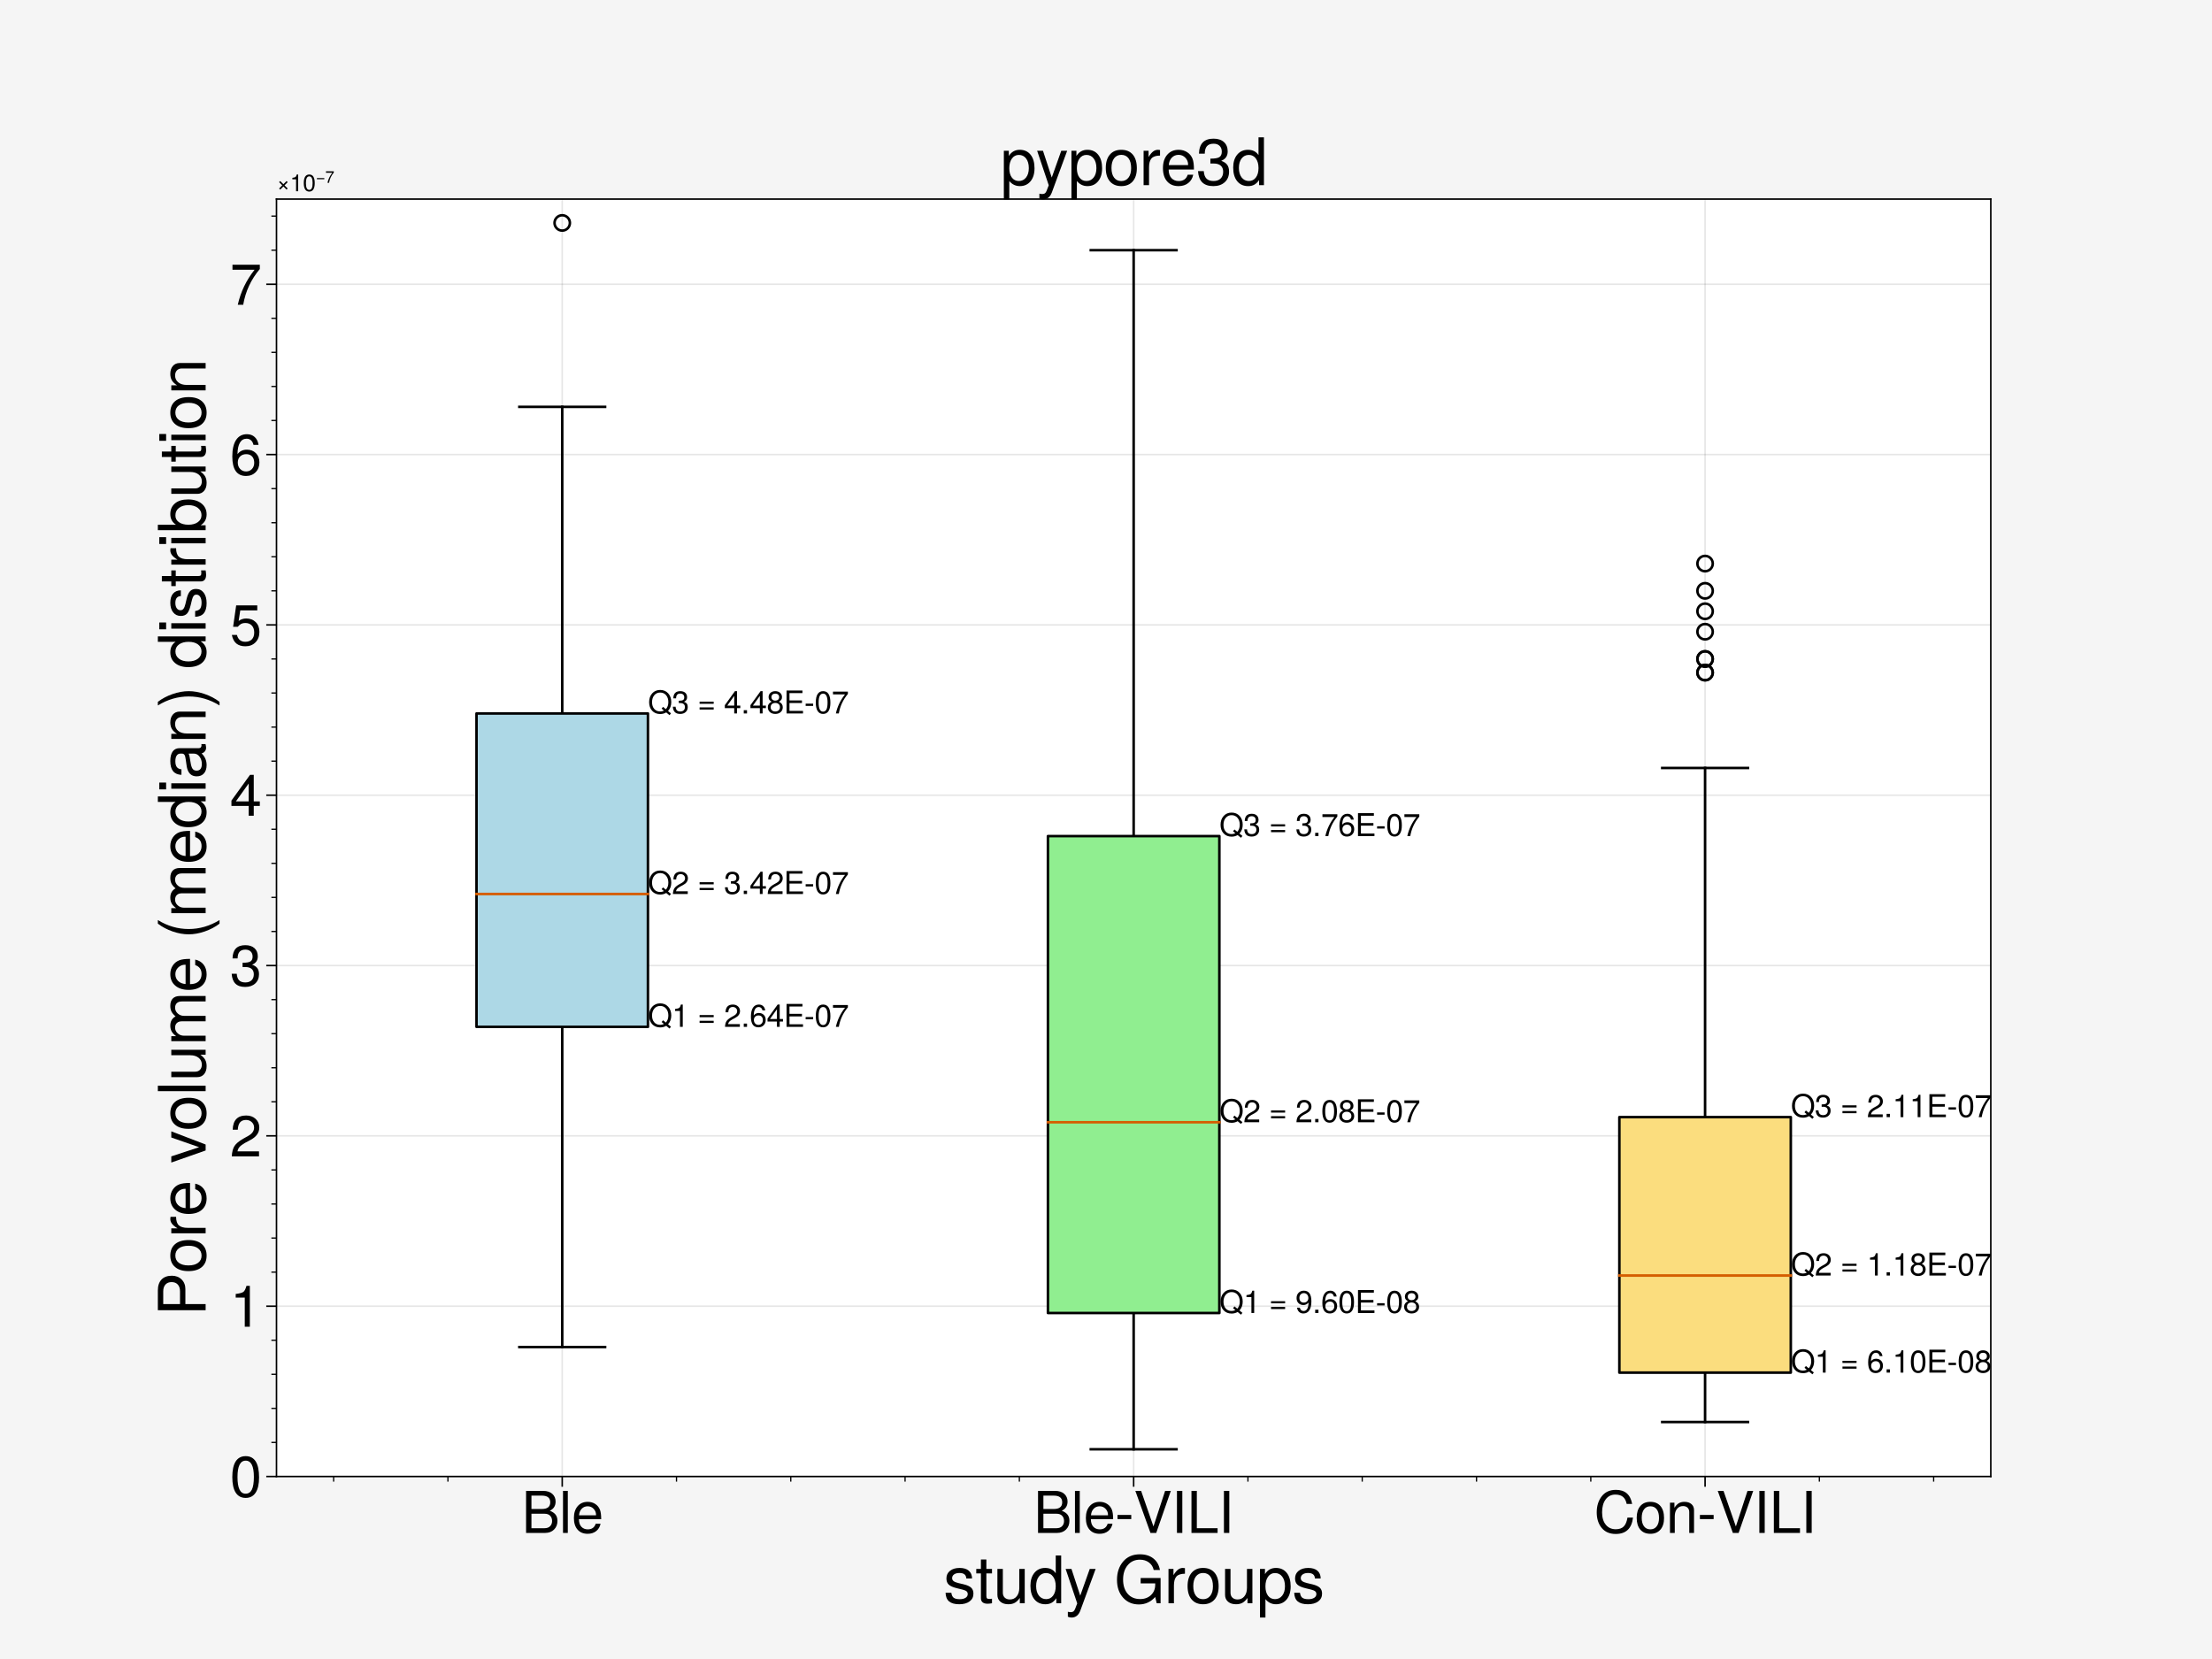 <?xml version="1.0" encoding="utf-8" standalone="no"?>
<!DOCTYPE svg PUBLIC "-//W3C//DTD SVG 1.1//EN"
  "http://www.w3.org/Graphics/SVG/1.1/DTD/svg11.dtd">
<svg height="648pt" version="1.1" viewBox="0 0 864 648" width="864pt" xmlns="http://www.w3.org/2000/svg" xmlns:xlink="http://www.w3.org/1999/xlink">
 <defs>
  <style type="text/css">*{stroke-linecap:butt;stroke-linejoin:round;}</style>
 </defs>
 <g id="figure_1">
  <g id="patch_1">
   <path d="M 0 648 
L 864 648 
L 864 0 
L 0 0 
z
" style="fill:#f5f5f5;"/>
  </g>
  <g id="axes_1">
   <g id="patch_2">
    <path d="M 108 576.72 
L 777.6 576.72 
L 777.6 77.76 
L 108 77.76 
z
" style="fill:#ffffff;"/>
   </g>
   <g id="matplotlib.axis_1">
    <g id="xtick_1">
     <g id="line2d_1">
      <path clip-path="url(#p062dbc9acd)" d="M 219.6 576.72 
L 219.6 77.76 
" style="fill:none;stroke:#000000;stroke-linecap:square;stroke-opacity:0.1;stroke-width:0.6;"/>
     </g>
     <g id="line2d_2">
      <defs>
       <path d="M 0 0 
L 0 4 
" id="me90e5676c6" style="stroke:#000000;stroke-width:0.6;"/>
      </defs>
      <g>
       <use style="stroke:#000000;stroke-width:0.6;" x="219.6" xlink:href="#me90e5676c6" y="576.72"/>
      </g>
     </g>
     <g id="text_1">
      <!-- Ble -->
      <g transform="translate(203.705 598.759)scale(0.22 -0.22)">
       <defs>
        <path d="M 3987 1331 
Q 3987 749 3609 374 
Q 3232 0 2611 0 
L 506 0 
L 506 4666 
L 2400 4666 
Q 3046 4666 3414 4336 
Q 3782 4006 3782 3482 
Q 3782 2765 3136 2464 
Q 3584 2291 3785 2022 
Q 3987 1754 3987 1331 
z
M 2253 2656 
Q 3187 2656 3187 3398 
Q 3187 4141 2253 4141 
L 1101 4141 
L 1101 2656 
L 2253 2656 
z
M 3392 1325 
Q 3392 1683 3177 1907 
Q 2963 2131 2554 2131 
L 1101 2131 
L 1101 525 
L 2554 525 
Q 2957 525 3174 749 
Q 3392 973 3392 1325 
z
" id="TeXGyreHeros-Regular-42" transform="scale(0.016)"/>
        <path d="M 966 0 
L 435 0 
L 435 4666 
L 966 4666 
L 966 0 
z
" id="TeXGyreHeros-Regular-6c" transform="scale(0.016)"/>
        <path d="M 3283 1523 
L 813 1523 
Q 819 966 1091 681 
Q 1363 397 1798 397 
Q 2470 397 2675 1018 
L 3213 1018 
Q 3110 506 2729 205 
Q 2349 -96 1779 -96 
Q 1069 -96 662 368 
Q 256 832 256 1657 
Q 256 2483 672 2966 
Q 1088 3450 1792 3450 
Q 2266 3450 2627 3213 
Q 2989 2976 3149 2566 
Q 3283 2214 3283 1523 
z
M 2714 1997 
Q 2714 2394 2445 2675 
Q 2176 2957 1786 2957 
Q 1382 2957 1120 2681 
Q 858 2406 826 1958 
L 2707 1958 
L 2714 1997 
z
" id="TeXGyreHeros-Regular-65" transform="scale(0.016)"/>
       </defs>
       <use xlink:href="#TeXGyreHeros-Regular-42"/>
       <use x="66.7" xlink:href="#TeXGyreHeros-Regular-6c"/>
       <use x="88.9" xlink:href="#TeXGyreHeros-Regular-65"/>
      </g>
     </g>
    </g>
    <g id="xtick_2">
     <g id="line2d_3">
      <path clip-path="url(#p062dbc9acd)" d="M 442.8 576.72 
L 442.8 77.76 
" style="fill:none;stroke:#000000;stroke-linecap:square;stroke-opacity:0.1;stroke-width:0.6;"/>
     </g>
     <g id="line2d_4">
      <g>
       <use style="stroke:#000000;stroke-width:0.6;" x="442.8" xlink:href="#me90e5676c6" y="576.72"/>
      </g>
     </g>
     <g id="text_2">
      <!-- Ble-VILI -->
      <g transform="translate(403.674 598.759)scale(0.22 -0.22)">
       <defs>
        <path d="M 1818 1536 
L 294 1536 
L 294 1997 
L 1818 1997 
L 1818 1536 
z
" id="TeXGyreHeros-Regular-2d" transform="scale(0.016)"/>
        <path d="M 4128 4666 
L 2509 0 
L 1869 0 
L 192 4666 
L 832 4666 
L 2202 717 
L 3494 4666 
L 4128 4666 
z
" id="TeXGyreHeros-Regular-56" transform="scale(0.016)"/>
        <path d="M 1235 0 
L 640 0 
L 640 4666 
L 1235 4666 
L 1235 0 
z
" id="TeXGyreHeros-Regular-49" transform="scale(0.016)"/>
        <path d="M 3411 0 
L 512 0 
L 512 4666 
L 1107 4666 
L 1107 525 
L 3411 525 
L 3411 0 
z
" id="TeXGyreHeros-Regular-4c" transform="scale(0.016)"/>
       </defs>
       <use xlink:href="#TeXGyreHeros-Regular-42"/>
       <use x="66.7" xlink:href="#TeXGyreHeros-Regular-6c"/>
       <use x="88.9" xlink:href="#TeXGyreHeros-Regular-65"/>
       <use x="144.5" xlink:href="#TeXGyreHeros-Regular-2d"/>
       <use x="177.8" xlink:href="#TeXGyreHeros-Regular-56"/>
       <use x="244.5" xlink:href="#TeXGyreHeros-Regular-49"/>
       <use x="272.3" xlink:href="#TeXGyreHeros-Regular-4c"/>
       <use x="327.9" xlink:href="#TeXGyreHeros-Regular-49"/>
      </g>
     </g>
    </g>
    <g id="xtick_3">
     <g id="line2d_5">
      <path clip-path="url(#p062dbc9acd)" d="M 666 576.72 
L 666 77.76 
" style="fill:none;stroke:#000000;stroke-linecap:square;stroke-opacity:0.1;stroke-width:0.6;"/>
     </g>
     <g id="line2d_6">
      <g>
       <use style="stroke:#000000;stroke-width:0.6;" x="666" xlink:href="#me90e5676c6" y="576.72"/>
      </g>
     </g>
     <g id="text_3">
      <!-- Con-VILI -->
      <g transform="translate(622.596 598.759)scale(0.22 -0.22)">
       <defs>
        <path d="M 4333 1702 
Q 4122 -115 2413 -115 
Q 1414 -115 860 553 
Q 307 1222 307 2278 
Q 307 3354 864 4067 
Q 1421 4781 2438 4781 
Q 3955 4781 4237 3219 
L 3629 3219 
Q 3520 3757 3216 4006 
Q 2912 4256 2368 4256 
Q 1696 4256 1299 3721 
Q 902 3187 902 2285 
Q 902 1414 1312 912 
Q 1722 410 2419 410 
Q 3002 410 3306 720 
Q 3610 1030 3718 1702 
L 4333 1702 
z
" id="TeXGyreHeros-Regular-43" transform="scale(0.016)"/>
        <path d="M 3264 1651 
Q 3264 826 2861 365 
Q 2458 -96 1747 -96 
Q 1030 -96 630 368 
Q 230 832 230 1677 
Q 230 2515 630 2982 
Q 1030 3450 1741 3450 
Q 2470 3450 2867 2982 
Q 3264 2515 3264 1651 
z
M 2707 1658 
Q 2707 2278 2454 2617 
Q 2202 2957 1747 2957 
Q 1299 2957 1043 2617 
Q 787 2278 787 1677 
Q 787 1069 1043 733 
Q 1299 397 1747 397 
Q 2189 397 2448 733 
Q 2707 1069 2707 1658 
z
" id="TeXGyreHeros-Regular-6f" transform="scale(0.016)"/>
        <path d="M 3117 0 
L 2586 0 
L 2586 2323 
Q 2586 2624 2400 2803 
Q 2214 2982 1894 2982 
Q 1485 2982 1232 2672 
Q 979 2362 979 1850 
L 979 0 
L 448 0 
L 448 3354 
L 941 3354 
L 941 2790 
Q 1165 3142 1424 3296 
Q 1683 3450 2054 3450 
Q 2541 3450 2829 3200 
Q 3117 2950 3117 2534 
L 3117 0 
z
" id="TeXGyreHeros-Regular-6e" transform="scale(0.016)"/>
       </defs>
       <use xlink:href="#TeXGyreHeros-Regular-43"/>
       <use x="72.2" xlink:href="#TeXGyreHeros-Regular-6f"/>
       <use x="127.8" xlink:href="#TeXGyreHeros-Regular-6e"/>
       <use x="183.4" xlink:href="#TeXGyreHeros-Regular-2d"/>
       <use x="216.7" xlink:href="#TeXGyreHeros-Regular-56"/>
       <use x="283.4" xlink:href="#TeXGyreHeros-Regular-49"/>
       <use x="311.2" xlink:href="#TeXGyreHeros-Regular-4c"/>
       <use x="366.8" xlink:href="#TeXGyreHeros-Regular-49"/>
      </g>
     </g>
    </g>
    <g id="xtick_4">
     <g id="line2d_7">
      <defs>
       <path d="M 0 0 
L 0 2 
" id="ma386495916" style="stroke:#000000;stroke-width:0.48;"/>
      </defs>
      <g>
       <use style="stroke:#000000;stroke-width:0.48;" x="130.32" xlink:href="#ma386495916" y="576.72"/>
      </g>
     </g>
    </g>
    <g id="xtick_5">
     <g id="line2d_8">
      <g>
       <use style="stroke:#000000;stroke-width:0.48;" x="174.96" xlink:href="#ma386495916" y="576.72"/>
      </g>
     </g>
    </g>
    <g id="xtick_6">
     <g id="line2d_9">
      <g>
       <use style="stroke:#000000;stroke-width:0.48;" x="264.24" xlink:href="#ma386495916" y="576.72"/>
      </g>
     </g>
    </g>
    <g id="xtick_7">
     <g id="line2d_10">
      <g>
       <use style="stroke:#000000;stroke-width:0.48;" x="308.88" xlink:href="#ma386495916" y="576.72"/>
      </g>
     </g>
    </g>
    <g id="xtick_8">
     <g id="line2d_11">
      <g>
       <use style="stroke:#000000;stroke-width:0.48;" x="353.52" xlink:href="#ma386495916" y="576.72"/>
      </g>
     </g>
    </g>
    <g id="xtick_9">
     <g id="line2d_12">
      <g>
       <use style="stroke:#000000;stroke-width:0.48;" x="398.16" xlink:href="#ma386495916" y="576.72"/>
      </g>
     </g>
    </g>
    <g id="xtick_10">
     <g id="line2d_13">
      <g>
       <use style="stroke:#000000;stroke-width:0.48;" x="487.44" xlink:href="#ma386495916" y="576.72"/>
      </g>
     </g>
    </g>
    <g id="xtick_11">
     <g id="line2d_14">
      <g>
       <use style="stroke:#000000;stroke-width:0.48;" x="532.08" xlink:href="#ma386495916" y="576.72"/>
      </g>
     </g>
    </g>
    <g id="xtick_12">
     <g id="line2d_15">
      <g>
       <use style="stroke:#000000;stroke-width:0.48;" x="576.72" xlink:href="#ma386495916" y="576.72"/>
      </g>
     </g>
    </g>
    <g id="xtick_13">
     <g id="line2d_16">
      <g>
       <use style="stroke:#000000;stroke-width:0.48;" x="621.36" xlink:href="#ma386495916" y="576.72"/>
      </g>
     </g>
    </g>
    <g id="xtick_14">
     <g id="line2d_17">
      <g>
       <use style="stroke:#000000;stroke-width:0.48;" x="710.64" xlink:href="#ma386495916" y="576.72"/>
      </g>
     </g>
    </g>
    <g id="xtick_15">
     <g id="line2d_18">
      <g>
       <use style="stroke:#000000;stroke-width:0.48;" x="755.28" xlink:href="#ma386495916" y="576.72"/>
      </g>
     </g>
    </g>
    <g id="text_4">
     <!-- study Groups -->
     <g transform="translate(368.468 626.23)scale(0.25 -0.25)">
      <defs>
       <path d="M 2938 941 
Q 2938 461 2563 182 
Q 2189 -96 1555 -96 
Q 896 -96 566 176 
Q 237 448 218 1024 
L 781 1024 
Q 832 659 1024 528 
Q 1216 397 1600 397 
Q 1952 397 2166 531 
Q 2381 666 2381 896 
Q 2381 1075 2262 1171 
Q 2144 1267 1862 1338 
L 1363 1459 
Q 768 1600 534 1814 
Q 301 2029 301 2426 
Q 301 2893 653 3171 
Q 1005 3450 1587 3450 
Q 2170 3450 2483 3181 
Q 2797 2912 2803 2419 
L 2240 2419 
Q 2221 2957 1568 2957 
Q 1242 2957 1050 2819 
Q 858 2682 858 2451 
Q 858 2272 1005 2160 
Q 1152 2048 1478 1971 
L 1990 1850 
Q 2496 1728 2717 1520 
Q 2938 1312 2938 941 
z
" id="TeXGyreHeros-Regular-73" transform="scale(0.016)"/>
       <path d="M 1626 0 
Q 1376 -45 1190 -45 
Q 877 -45 710 92 
Q 544 230 544 486 
L 544 2918 
L 90 2918 
L 90 3354 
L 544 3354 
L 544 4275 
L 1075 4275 
L 1075 3354 
L 1626 3354 
L 1626 2918 
L 1075 2918 
L 1075 723 
Q 1075 544 1136 483 
Q 1197 422 1370 422 
Q 1530 422 1626 448 
L 1626 0 
z
" id="TeXGyreHeros-Regular-74" transform="scale(0.016)"/>
       <path d="M 3085 0 
L 2605 0 
L 2605 518 
Q 2368 186 2112 45 
Q 1856 -96 1485 -96 
Q 998 -96 707 153 
Q 416 403 416 819 
L 416 3354 
L 947 3354 
L 947 1030 
Q 947 730 1132 550 
Q 1318 371 1638 371 
Q 2054 371 2304 681 
Q 2554 992 2554 1504 
L 2554 3354 
L 3085 3354 
L 3085 0 
z
" id="TeXGyreHeros-Regular-75" transform="scale(0.016)"/>
       <path d="M 3168 0 
L 2694 0 
L 2694 493 
Q 2477 179 2224 41 
Q 1971 -96 1626 -96 
Q 947 -96 556 384 
Q 166 864 166 1709 
Q 166 2509 560 2979 
Q 954 3450 1606 3450 
Q 2298 3450 2637 2931 
L 2637 4666 
L 3168 4666 
L 3168 0 
z
M 2637 1664 
Q 2637 2246 2381 2598 
Q 2125 2950 1696 2950 
Q 1254 2950 988 2604 
Q 723 2259 723 1676 
Q 723 1094 992 748 
Q 1261 403 1702 403 
Q 2125 403 2381 745 
Q 2637 1088 2637 1664 
z
" id="TeXGyreHeros-Regular-64" transform="scale(0.016)"/>
       <path d="M 3059 3354 
L 1568 -704 
Q 1312 -1395 704 -1395 
Q 506 -1395 346 -1312 
L 346 -832 
Q 518 -870 627 -870 
Q 800 -870 893 -796 
Q 986 -723 1056 -544 
L 1261 -13 
L 128 3354 
L 698 3354 
L 1555 742 
L 2483 3354 
L 3059 3354 
z
" id="TeXGyreHeros-Regular-79" transform="scale(0.016)"/>
       <path id="TeXGyreHeros-Regular-20" transform="scale(0.016)"/>
       <path d="M 4538 0 
L 4160 0 
L 4013 614 
Q 3360 -115 2419 -115 
Q 1472 -115 877 547 
Q 282 1210 282 2285 
Q 282 3366 880 4073 
Q 1478 4781 2522 4781 
Q 3322 4781 3834 4374 
Q 4346 3968 4474 3251 
L 3866 3251 
Q 3770 3706 3405 3981 
Q 3040 4256 2515 4256 
Q 1779 4256 1328 3718 
Q 877 3181 877 2317 
Q 877 1453 1321 931 
Q 1766 410 2547 410 
Q 3187 410 3600 800 
Q 4013 1190 4013 1811 
L 4013 1939 
L 2592 1939 
L 2592 2464 
L 4538 2464 
L 4538 0 
z
" id="TeXGyreHeros-Regular-47" transform="scale(0.016)"/>
       <path d="M 2054 2886 
Q 1453 2880 1216 2605 
Q 979 2330 979 1741 
L 979 0 
L 448 0 
L 448 3354 
L 934 3354 
L 934 2746 
Q 1165 3123 1379 3286 
Q 1594 3450 1850 3450 
Q 1920 3450 2054 3430 
L 2054 2886 
z
" id="TeXGyreHeros-Regular-72" transform="scale(0.016)"/>
       <path d="M 3347 1645 
Q 3347 845 2956 374 
Q 2566 -96 1914 -96 
Q 1293 -96 883 403 
L 883 -1395 
L 352 -1395 
L 352 3354 
L 838 3354 
L 838 2848 
Q 1216 3450 1907 3450 
Q 2579 3450 2963 2970 
Q 3347 2490 3347 1645 
z
M 2790 1658 
Q 2790 2253 2524 2601 
Q 2259 2950 1818 2950 
Q 1395 2950 1139 2595 
Q 883 2240 883 1651 
Q 883 1069 1136 736 
Q 1389 403 1818 403 
Q 2253 403 2521 745 
Q 2790 1088 2790 1658 
z
" id="TeXGyreHeros-Regular-70" transform="scale(0.016)"/>
      </defs>
      <use xlink:href="#TeXGyreHeros-Regular-73"/>
      <use x="50" xlink:href="#TeXGyreHeros-Regular-74"/>
      <use x="77.8" xlink:href="#TeXGyreHeros-Regular-75"/>
      <use x="133.4" xlink:href="#TeXGyreHeros-Regular-64"/>
      <use x="189" xlink:href="#TeXGyreHeros-Regular-79"/>
      <use x="239" xlink:href="#TeXGyreHeros-Regular-20"/>
      <use x="266.8" xlink:href="#TeXGyreHeros-Regular-47"/>
      <use x="344.6" xlink:href="#TeXGyreHeros-Regular-72"/>
      <use x="377.9" xlink:href="#TeXGyreHeros-Regular-6f"/>
      <use x="433.5" xlink:href="#TeXGyreHeros-Regular-75"/>
      <use x="489.1" xlink:href="#TeXGyreHeros-Regular-70"/>
      <use x="544.7" xlink:href="#TeXGyreHeros-Regular-73"/>
     </g>
    </g>
   </g>
   <g id="matplotlib.axis_2">
    <g id="ytick_1">
     <g id="line2d_19">
      <path clip-path="url(#p062dbc9acd)" d="M 108 576.72 
L 777.6 576.72 
" style="fill:none;stroke:#000000;stroke-linecap:square;stroke-opacity:0.1;stroke-width:0.6;"/>
     </g>
     <g id="line2d_20">
      <defs>
       <path d="M 0 0 
L -4 0 
" id="m722caa14cf" style="stroke:#000000;stroke-width:0.6;"/>
      </defs>
      <g>
       <use style="stroke:#000000;stroke-width:0.6;" x="108" xlink:href="#m722caa14cf" y="576.72"/>
      </g>
     </g>
     <g id="text_5">
      <!-- 0 -->
      <g transform="translate(89.769 584.74)scale(0.22 -0.22)">
       <defs>
        <path d="M 3245 2182 
Q 3245 1069 2864 486 
Q 2483 -96 1760 -96 
Q 1030 -96 652 489 
Q 275 1075 275 2220 
Q 275 3366 649 3952 
Q 1024 4538 1760 4538 
Q 3245 4538 3245 2182 
z
M 2669 2234 
Q 2669 4038 1760 4038 
Q 851 4038 851 2214 
Q 851 371 1747 371 
Q 2221 371 2445 822 
Q 2669 1274 2669 2234 
z
" id="TeXGyreHeros-Regular-30" transform="scale(0.016)"/>
       </defs>
       <use xlink:href="#TeXGyreHeros-Regular-30"/>
      </g>
     </g>
    </g>
    <g id="ytick_2">
     <g id="line2d_21">
      <path clip-path="url(#p062dbc9acd)" d="M 108 510.192 
L 777.6 510.192 
" style="fill:none;stroke:#000000;stroke-linecap:square;stroke-opacity:0.1;stroke-width:0.6;"/>
     </g>
     <g id="line2d_22">
      <g>
       <use style="stroke:#000000;stroke-width:0.6;" x="108" xlink:href="#m722caa14cf" y="510.192"/>
      </g>
     </g>
     <g id="text_6">
      <!-- 1 -->
      <g transform="translate(89.769 518.212)scale(0.22 -0.22)">
       <defs>
        <path d="M 2221 0 
L 1658 0 
L 1658 3232 
L 653 3232 
L 653 3635 
Q 1306 3718 1504 3865 
Q 1702 4013 1850 4538 
L 2221 4538 
L 2221 0 
z
" id="TeXGyreHeros-Regular-31" transform="scale(0.016)"/>
       </defs>
       <use xlink:href="#TeXGyreHeros-Regular-31"/>
      </g>
     </g>
    </g>
    <g id="ytick_3">
     <g id="line2d_23">
      <path clip-path="url(#p062dbc9acd)" d="M 108 443.664 
L 777.6 443.664 
" style="fill:none;stroke:#000000;stroke-linecap:square;stroke-opacity:0.1;stroke-width:0.6;"/>
     </g>
     <g id="line2d_24">
      <g>
       <use style="stroke:#000000;stroke-width:0.6;" x="108" xlink:href="#m722caa14cf" y="443.664"/>
      </g>
     </g>
     <g id="text_7">
      <!-- 2 -->
      <g transform="translate(89.769 451.684)scale(0.22 -0.22)">
       <defs>
        <path d="M 3270 3206 
Q 3270 2349 2310 1837 
L 1670 1491 
Q 1254 1248 1075 1043 
Q 896 838 851 557 
L 3238 557 
L 3238 0 
L 218 0 
Q 256 749 518 1155 
Q 781 1562 1491 1965 
L 2080 2298 
Q 2694 2650 2694 3194 
Q 2694 3558 2438 3801 
Q 2182 4045 1798 4045 
Q 1370 4045 1142 3785 
Q 915 3526 883 2963 
L 320 2963 
Q 365 4538 1818 4538 
Q 2458 4538 2864 4160 
Q 3270 3782 3270 3206 
z
" id="TeXGyreHeros-Regular-32" transform="scale(0.016)"/>
       </defs>
       <use xlink:href="#TeXGyreHeros-Regular-32"/>
      </g>
     </g>
    </g>
    <g id="ytick_4">
     <g id="line2d_25">
      <path clip-path="url(#p062dbc9acd)" d="M 108 377.136 
L 777.6 377.136 
" style="fill:none;stroke:#000000;stroke-linecap:square;stroke-opacity:0.1;stroke-width:0.6;"/>
     </g>
     <g id="line2d_26">
      <g>
       <use style="stroke:#000000;stroke-width:0.6;" x="108" xlink:href="#m722caa14cf" y="377.136"/>
      </g>
     </g>
     <g id="text_8">
      <!-- 3 -->
      <g transform="translate(89.769 385.156)scale(0.22 -0.22)">
       <defs>
        <path d="M 3238 1318 
Q 3238 672 2819 288 
Q 2400 -96 1702 -96 
Q 998 -96 627 262 
Q 256 621 205 1370 
L 768 1370 
Q 800 877 1030 640 
Q 1261 403 1722 403 
Q 2163 403 2412 643 
Q 2662 883 2662 1312 
Q 2662 1696 2422 1904 
Q 2182 2112 1722 2112 
L 1414 2112 
L 1414 2586 
Q 2067 2586 2297 2739 
Q 2528 2893 2528 3270 
Q 2528 3629 2313 3837 
Q 2099 4045 1728 4045 
Q 1293 4045 1081 3808 
Q 870 3571 864 3072 
L 301 3072 
Q 333 4538 1722 4538 
Q 2368 4538 2736 4205 
Q 3104 3872 3104 3290 
Q 3104 2624 2470 2374 
Q 2874 2234 3056 1984 
Q 3238 1734 3238 1318 
z
" id="TeXGyreHeros-Regular-33" transform="scale(0.016)"/>
       </defs>
       <use xlink:href="#TeXGyreHeros-Regular-33"/>
      </g>
     </g>
    </g>
    <g id="ytick_5">
     <g id="line2d_27">
      <path clip-path="url(#p062dbc9acd)" d="M 108 310.608 
L 777.6 310.608 
" style="fill:none;stroke:#000000;stroke-linecap:square;stroke-opacity:0.1;stroke-width:0.6;"/>
     </g>
     <g id="line2d_28">
      <g>
       <use style="stroke:#000000;stroke-width:0.6;" x="108" xlink:href="#m722caa14cf" y="310.608"/>
      </g>
     </g>
     <g id="text_9">
      <!-- 4 -->
      <g transform="translate(89.769 318.628)scale(0.22 -0.22)">
       <defs>
        <path d="M 3328 1088 
L 2656 1088 
L 2656 0 
L 2093 0 
L 2093 1088 
L 179 1088 
L 179 1683 
L 2240 4538 
L 2656 4538 
L 2656 1594 
L 3328 1594 
L 3328 1088 
z
M 2093 1594 
L 2093 3578 
L 672 1594 
L 2093 1594 
z
" id="TeXGyreHeros-Regular-34" transform="scale(0.016)"/>
       </defs>
       <use xlink:href="#TeXGyreHeros-Regular-34"/>
      </g>
     </g>
    </g>
    <g id="ytick_6">
     <g id="line2d_29">
      <path clip-path="url(#p062dbc9acd)" d="M 108 244.08 
L 777.6 244.08 
" style="fill:none;stroke:#000000;stroke-linecap:square;stroke-opacity:0.1;stroke-width:0.6;"/>
     </g>
     <g id="line2d_30">
      <g>
       <use style="stroke:#000000;stroke-width:0.6;" x="108" xlink:href="#m722caa14cf" y="244.08"/>
      </g>
     </g>
     <g id="text_10">
      <!-- 5 -->
      <g transform="translate(89.769 252.1)scale(0.22 -0.22)">
       <defs>
        <path d="M 3283 1504 
Q 3283 787 2851 345 
Q 2419 -96 1728 -96 
Q 1107 -96 732 205 
Q 358 506 224 1165 
L 787 1165 
Q 986 403 1715 403 
Q 2182 403 2444 672 
Q 2707 941 2707 1427 
Q 2707 1926 2441 2208 
Q 2176 2490 1715 2490 
Q 1453 2490 1267 2397 
Q 1082 2304 883 2067 
L 365 2067 
L 704 4442 
L 3046 4442 
L 3046 3885 
L 1158 3885 
L 979 2714 
Q 1357 2989 1818 2989 
Q 2470 2989 2876 2582 
Q 3283 2176 3283 1504 
z
" id="TeXGyreHeros-Regular-35" transform="scale(0.016)"/>
       </defs>
       <use xlink:href="#TeXGyreHeros-Regular-35"/>
      </g>
     </g>
    </g>
    <g id="ytick_7">
     <g id="line2d_31">
      <path clip-path="url(#p062dbc9acd)" d="M 108 177.552 
L 777.6 177.552 
" style="fill:none;stroke:#000000;stroke-linecap:square;stroke-opacity:0.1;stroke-width:0.6;"/>
     </g>
     <g id="line2d_32">
      <g>
       <use style="stroke:#000000;stroke-width:0.6;" x="108" xlink:href="#m722caa14cf" y="177.552"/>
      </g>
     </g>
     <g id="text_11">
      <!-- 6 -->
      <g transform="translate(89.769 185.572)scale(0.22 -0.22)">
       <defs>
        <path d="M 3283 1408 
Q 3283 742 2867 323 
Q 2451 -96 1798 -96 
Q 275 -96 275 2067 
Q 275 3258 694 3898 
Q 1114 4538 1901 4538 
Q 2419 4538 2761 4224 
Q 3104 3910 3187 3354 
L 2624 3354 
Q 2554 3680 2355 3859 
Q 2157 4038 1862 4038 
Q 1376 4038 1117 3593 
Q 858 3149 851 2317 
Q 1222 2822 1894 2822 
Q 2509 2822 2896 2432 
Q 3283 2042 3283 1408 
z
M 2707 1363 
Q 2707 1818 2470 2070 
Q 2234 2323 1824 2323 
Q 1402 2323 1142 2070 
Q 883 1818 883 1395 
Q 883 960 1145 681 
Q 1408 403 1805 403 
Q 2195 403 2451 672 
Q 2707 941 2707 1363 
z
" id="TeXGyreHeros-Regular-36" transform="scale(0.016)"/>
       </defs>
       <use xlink:href="#TeXGyreHeros-Regular-36"/>
      </g>
     </g>
    </g>
    <g id="ytick_8">
     <g id="line2d_33">
      <path clip-path="url(#p062dbc9acd)" d="M 108 111.024 
L 777.6 111.024 
" style="fill:none;stroke:#000000;stroke-linecap:square;stroke-opacity:0.1;stroke-width:0.6;"/>
     </g>
     <g id="line2d_34">
      <g>
       <use style="stroke:#000000;stroke-width:0.6;" x="108" xlink:href="#m722caa14cf" y="111.024"/>
      </g>
     </g>
     <g id="text_12">
      <!-- 7 -->
      <g transform="translate(89.769 119.044)scale(0.22 -0.22)">
       <defs>
        <path d="M 3328 3968 
Q 1862 2227 1485 0 
L 883 0 
Q 1363 2144 2746 3885 
L 294 3885 
L 294 4442 
L 3328 4442 
L 3328 3968 
z
" id="TeXGyreHeros-Regular-37" transform="scale(0.016)"/>
       </defs>
       <use xlink:href="#TeXGyreHeros-Regular-37"/>
      </g>
     </g>
    </g>
    <g id="ytick_9">
     <g id="line2d_35">
      <defs>
       <path d="M 0 0 
L -2 0 
" id="mb162d6cef4" style="stroke:#000000;stroke-width:0.48;"/>
      </defs>
      <g>
       <use style="stroke:#000000;stroke-width:0.48;" x="108" xlink:href="#mb162d6cef4" y="563.414"/>
      </g>
     </g>
    </g>
    <g id="ytick_10">
     <g id="line2d_36">
      <g>
       <use style="stroke:#000000;stroke-width:0.48;" x="108" xlink:href="#mb162d6cef4" y="550.109"/>
      </g>
     </g>
    </g>
    <g id="ytick_11">
     <g id="line2d_37">
      <g>
       <use style="stroke:#000000;stroke-width:0.48;" x="108" xlink:href="#mb162d6cef4" y="536.803"/>
      </g>
     </g>
    </g>
    <g id="ytick_12">
     <g id="line2d_38">
      <g>
       <use style="stroke:#000000;stroke-width:0.48;" x="108" xlink:href="#mb162d6cef4" y="523.498"/>
      </g>
     </g>
    </g>
    <g id="ytick_13">
     <g id="line2d_39">
      <g>
       <use style="stroke:#000000;stroke-width:0.48;" x="108" xlink:href="#mb162d6cef4" y="496.886"/>
      </g>
     </g>
    </g>
    <g id="ytick_14">
     <g id="line2d_40">
      <g>
       <use style="stroke:#000000;stroke-width:0.48;" x="108" xlink:href="#mb162d6cef4" y="483.581"/>
      </g>
     </g>
    </g>
    <g id="ytick_15">
     <g id="line2d_41">
      <g>
       <use style="stroke:#000000;stroke-width:0.48;" x="108" xlink:href="#mb162d6cef4" y="470.275"/>
      </g>
     </g>
    </g>
    <g id="ytick_16">
     <g id="line2d_42">
      <g>
       <use style="stroke:#000000;stroke-width:0.48;" x="108" xlink:href="#mb162d6cef4" y="456.97"/>
      </g>
     </g>
    </g>
    <g id="ytick_17">
     <g id="line2d_43">
      <g>
       <use style="stroke:#000000;stroke-width:0.48;" x="108" xlink:href="#mb162d6cef4" y="430.358"/>
      </g>
     </g>
    </g>
    <g id="ytick_18">
     <g id="line2d_44">
      <g>
       <use style="stroke:#000000;stroke-width:0.48;" x="108" xlink:href="#mb162d6cef4" y="417.053"/>
      </g>
     </g>
    </g>
    <g id="ytick_19">
     <g id="line2d_45">
      <g>
       <use style="stroke:#000000;stroke-width:0.48;" x="108" xlink:href="#mb162d6cef4" y="403.747"/>
      </g>
     </g>
    </g>
    <g id="ytick_20">
     <g id="line2d_46">
      <g>
       <use style="stroke:#000000;stroke-width:0.48;" x="108" xlink:href="#mb162d6cef4" y="390.442"/>
      </g>
     </g>
    </g>
    <g id="ytick_21">
     <g id="line2d_47">
      <g>
       <use style="stroke:#000000;stroke-width:0.48;" x="108" xlink:href="#mb162d6cef4" y="363.83"/>
      </g>
     </g>
    </g>
    <g id="ytick_22">
     <g id="line2d_48">
      <g>
       <use style="stroke:#000000;stroke-width:0.48;" x="108" xlink:href="#mb162d6cef4" y="350.525"/>
      </g>
     </g>
    </g>
    <g id="ytick_23">
     <g id="line2d_49">
      <g>
       <use style="stroke:#000000;stroke-width:0.48;" x="108" xlink:href="#mb162d6cef4" y="337.219"/>
      </g>
     </g>
    </g>
    <g id="ytick_24">
     <g id="line2d_50">
      <g>
       <use style="stroke:#000000;stroke-width:0.48;" x="108" xlink:href="#mb162d6cef4" y="323.914"/>
      </g>
     </g>
    </g>
    <g id="ytick_25">
     <g id="line2d_51">
      <g>
       <use style="stroke:#000000;stroke-width:0.48;" x="108" xlink:href="#mb162d6cef4" y="297.302"/>
      </g>
     </g>
    </g>
    <g id="ytick_26">
     <g id="line2d_52">
      <g>
       <use style="stroke:#000000;stroke-width:0.48;" x="108" xlink:href="#mb162d6cef4" y="283.997"/>
      </g>
     </g>
    </g>
    <g id="ytick_27">
     <g id="line2d_53">
      <g>
       <use style="stroke:#000000;stroke-width:0.48;" x="108" xlink:href="#mb162d6cef4" y="270.691"/>
      </g>
     </g>
    </g>
    <g id="ytick_28">
     <g id="line2d_54">
      <g>
       <use style="stroke:#000000;stroke-width:0.48;" x="108" xlink:href="#mb162d6cef4" y="257.386"/>
      </g>
     </g>
    </g>
    <g id="ytick_29">
     <g id="line2d_55">
      <g>
       <use style="stroke:#000000;stroke-width:0.48;" x="108" xlink:href="#mb162d6cef4" y="230.774"/>
      </g>
     </g>
    </g>
    <g id="ytick_30">
     <g id="line2d_56">
      <g>
       <use style="stroke:#000000;stroke-width:0.48;" x="108" xlink:href="#mb162d6cef4" y="217.469"/>
      </g>
     </g>
    </g>
    <g id="ytick_31">
     <g id="line2d_57">
      <g>
       <use style="stroke:#000000;stroke-width:0.48;" x="108" xlink:href="#mb162d6cef4" y="204.163"/>
      </g>
     </g>
    </g>
    <g id="ytick_32">
     <g id="line2d_58">
      <g>
       <use style="stroke:#000000;stroke-width:0.48;" x="108" xlink:href="#mb162d6cef4" y="190.858"/>
      </g>
     </g>
    </g>
    <g id="ytick_33">
     <g id="line2d_59">
      <g>
       <use style="stroke:#000000;stroke-width:0.48;" x="108" xlink:href="#mb162d6cef4" y="164.246"/>
      </g>
     </g>
    </g>
    <g id="ytick_34">
     <g id="line2d_60">
      <g>
       <use style="stroke:#000000;stroke-width:0.48;" x="108" xlink:href="#mb162d6cef4" y="150.941"/>
      </g>
     </g>
    </g>
    <g id="ytick_35">
     <g id="line2d_61">
      <g>
       <use style="stroke:#000000;stroke-width:0.48;" x="108" xlink:href="#mb162d6cef4" y="137.635"/>
      </g>
     </g>
    </g>
    <g id="ytick_36">
     <g id="line2d_62">
      <g>
       <use style="stroke:#000000;stroke-width:0.48;" x="108" xlink:href="#mb162d6cef4" y="124.33"/>
      </g>
     </g>
    </g>
    <g id="ytick_37">
     <g id="line2d_63">
      <g>
       <use style="stroke:#000000;stroke-width:0.48;" x="108" xlink:href="#mb162d6cef4" y="97.718"/>
      </g>
     </g>
    </g>
    <g id="ytick_38">
     <g id="line2d_64">
      <g>
       <use style="stroke:#000000;stroke-width:0.48;" x="108" xlink:href="#mb162d6cef4" y="84.413"/>
      </g>
     </g>
    </g>
    <g id="text_13">
     <!-- Pore volume (median) distribution -->
     <g transform="translate(80.32 514.09)rotate(-90)scale(0.25 -0.25)">
      <defs>
       <path d="M 3949 3296 
Q 3949 2714 3584 2346 
Q 3219 1978 2643 1978 
L 1178 1978 
L 1178 0 
L 582 0 
L 582 4666 
L 2509 4666 
Q 3200 4666 3574 4310 
Q 3949 3955 3949 3296 
z
M 3088 2720 
Q 3328 2938 3328 3322 
Q 3328 3706 3088 3923 
Q 2848 4141 2419 4141 
L 1178 4141 
L 1178 2502 
L 2419 2502 
Q 2848 2502 3088 2720 
z
" id="TeXGyreHeros-Regular-50" transform="scale(0.016)"/>
       <path d="M 3110 3354 
L 1824 0 
L 1242 0 
L 64 3354 
L 666 3354 
L 1562 634 
L 2509 3354 
L 3110 3354 
z
" id="TeXGyreHeros-Regular-76" transform="scale(0.016)"/>
       <path d="M 4864 0 
L 4333 0 
L 4333 2310 
Q 4333 2630 4173 2806 
Q 4013 2982 3718 2982 
Q 3392 2982 3158 2726 
Q 2925 2470 2925 2106 
L 2925 0 
L 2394 0 
L 2394 2310 
Q 2394 2630 2230 2806 
Q 2067 2982 1773 2982 
Q 1446 2982 1216 2726 
Q 986 2470 986 2106 
L 986 0 
L 454 0 
L 454 3354 
L 941 3354 
L 941 2880 
Q 1158 3181 1398 3315 
Q 1638 3450 1971 3450 
Q 2592 3450 2874 2938 
Q 3110 3219 3340 3334 
Q 3571 3450 3904 3450 
Q 4371 3450 4617 3210 
Q 4864 2970 4864 2515 
L 4864 0 
z
" id="TeXGyreHeros-Regular-6d" transform="scale(0.016)"/>
       <path d="M 1862 -1357 
L 1510 -1357 
Q 1030 -730 748 86 
Q 467 902 467 1657 
Q 467 2413 748 3225 
Q 1030 4038 1510 4666 
L 1862 4666 
Q 986 3251 986 1658 
Q 986 70 1862 -1357 
z
" id="TeXGyreHeros-Regular-28" transform="scale(0.016)"/>
       <path d="M 979 0 
L 448 0 
L 448 3354 
L 979 3354 
L 979 0 
z
M 1050 3859 
L 384 3859 
L 384 4525 
L 1050 4525 
L 1050 3859 
z
" id="TeXGyreHeros-Regular-69" transform="scale(0.016)"/>
       <path d="M 3424 13 
Q 3200 -45 3059 -45 
Q 2861 -45 2707 80 
Q 2554 205 2509 397 
Q 2048 -96 1370 -96 
Q 858 -96 563 160 
Q 269 416 269 870 
Q 269 1498 858 1741 
Q 1018 1805 1197 1840 
Q 1376 1875 1933 1946 
Q 2246 1984 2368 2067 
Q 2490 2150 2490 2317 
L 2490 2458 
Q 2490 2701 2294 2829 
Q 2099 2957 1741 2957 
Q 1370 2957 1178 2813 
Q 986 2669 954 2362 
L 416 2362 
Q 461 3450 1760 3450 
Q 2381 3450 2701 3216 
Q 3021 2982 3021 2534 
L 3021 666 
Q 3021 403 3309 403 
Q 3366 403 3424 416 
L 3424 13 
z
M 2490 1158 
L 2490 1658 
Q 2278 1562 1632 1472 
Q 1197 1408 1011 1277 
Q 826 1146 826 883 
Q 826 371 1485 371 
Q 1888 371 2189 592 
Q 2490 813 2490 1158 
z
" id="TeXGyreHeros-Regular-61" transform="scale(0.016)"/>
       <path d="M 1356 3222 
Q 1638 2406 1638 1651 
Q 1638 896 1356 83 
Q 1075 -730 595 -1357 
L 243 -1357 
Q 1120 58 1120 1651 
Q 1120 3238 243 4666 
L 595 4666 
Q 1075 4038 1356 3222 
z
" id="TeXGyreHeros-Regular-29" transform="scale(0.016)"/>
       <path d="M 3347 1715 
Q 3347 896 2947 400 
Q 2547 -96 1888 -96 
Q 1203 -96 826 480 
L 826 0 
L 346 0 
L 346 4666 
L 877 4666 
L 877 2899 
Q 1242 3450 1914 3450 
Q 2579 3450 2963 2989 
Q 3347 2528 3347 1715 
z
M 2790 1683 
Q 2790 2246 2521 2598 
Q 2253 2950 1811 2950 
Q 1389 2970 1133 2618 
Q 877 2266 877 1677 
Q 877 1107 1133 755 
Q 1389 403 1811 403 
Q 2246 403 2518 758 
Q 2790 1114 2790 1683 
z
" id="TeXGyreHeros-Regular-62" transform="scale(0.016)"/>
      </defs>
      <use xlink:href="#TeXGyreHeros-Regular-50"/>
      <use x="66.7" xlink:href="#TeXGyreHeros-Regular-6f"/>
      <use x="122.3" xlink:href="#TeXGyreHeros-Regular-72"/>
      <use x="155.6" xlink:href="#TeXGyreHeros-Regular-65"/>
      <use x="211.2" xlink:href="#TeXGyreHeros-Regular-20"/>
      <use x="239" xlink:href="#TeXGyreHeros-Regular-76"/>
      <use x="289" xlink:href="#TeXGyreHeros-Regular-6f"/>
      <use x="344.6" xlink:href="#TeXGyreHeros-Regular-6c"/>
      <use x="366.8" xlink:href="#TeXGyreHeros-Regular-75"/>
      <use x="422.4" xlink:href="#TeXGyreHeros-Regular-6d"/>
      <use x="505.7" xlink:href="#TeXGyreHeros-Regular-65"/>
      <use x="561.3" xlink:href="#TeXGyreHeros-Regular-20"/>
      <use x="589.1" xlink:href="#TeXGyreHeros-Regular-28"/>
      <use x="622.4" xlink:href="#TeXGyreHeros-Regular-6d"/>
      <use x="705.7" xlink:href="#TeXGyreHeros-Regular-65"/>
      <use x="761.3" xlink:href="#TeXGyreHeros-Regular-64"/>
      <use x="816.9" xlink:href="#TeXGyreHeros-Regular-69"/>
      <use x="839.1" xlink:href="#TeXGyreHeros-Regular-61"/>
      <use x="894.7" xlink:href="#TeXGyreHeros-Regular-6e"/>
      <use x="950.3" xlink:href="#TeXGyreHeros-Regular-29"/>
      <use x="983.6" xlink:href="#TeXGyreHeros-Regular-20"/>
      <use x="1011.4" xlink:href="#TeXGyreHeros-Regular-64"/>
      <use x="1067" xlink:href="#TeXGyreHeros-Regular-69"/>
      <use x="1089.2" xlink:href="#TeXGyreHeros-Regular-73"/>
      <use x="1139.2" xlink:href="#TeXGyreHeros-Regular-74"/>
      <use x="1167" xlink:href="#TeXGyreHeros-Regular-72"/>
      <use x="1200.3" xlink:href="#TeXGyreHeros-Regular-69"/>
      <use x="1222.5" xlink:href="#TeXGyreHeros-Regular-62"/>
      <use x="1278.1" xlink:href="#TeXGyreHeros-Regular-75"/>
      <use x="1333.7" xlink:href="#TeXGyreHeros-Regular-74"/>
      <use x="1361.5" xlink:href="#TeXGyreHeros-Regular-69"/>
      <use x="1383.7" xlink:href="#TeXGyreHeros-Regular-6f"/>
      <use x="1439.3" xlink:href="#TeXGyreHeros-Regular-6e"/>
     </g>
    </g>
    <g id="text_14">
     <!-- $\times\mathdefault{10^{−7}}\mathdefault{}$ -->
     <g transform="translate(108 74.76)scale(0.09 -0.09)">
      <defs>
       <path d="M 3034 742 
L 2726 435 
L 1869 1293 
L 1011 435 
L 704 742 
L 1562 1600 
L 704 2458 
L 1011 2765 
L 1869 1907 
L 2726 2765 
L 3034 2458 
L 2176 1600 
L 3034 742 
z
" id="TeXGyreHeros-Regular-d7" transform="scale(0.016)"/>
       <path d="M 3302 1382 
L 435 1382 
L 435 1818 
L 3302 1818 
L 3302 1382 
z
" id="TeXGyreHeros-Regular-2212" transform="scale(0.016)"/>
      </defs>
      <use transform="translate(0 0.731)" xlink:href="#TeXGyreHeros-Regular-d7"/>
      <use transform="translate(58.4 0.731)" xlink:href="#TeXGyreHeros-Regular-31"/>
      <use transform="translate(114 0.731)" xlink:href="#TeXGyreHeros-Regular-30"/>
      <use transform="translate(170.517 37.416)scale(0.7)" xlink:href="#TeXGyreHeros-Regular-2212"/>
      <use transform="translate(211.397 37.416)scale(0.7)" xlink:href="#TeXGyreHeros-Regular-37"/>
     </g>
    </g>
   </g>
   <g id="line2d_65">
    <path clip-path="url(#p062dbc9acd)" d="M 219.6 401.086 
L 219.6 526.159 
" style="fill:none;stroke:#000000;stroke-linecap:square;"/>
   </g>
   <g id="line2d_66">
    <path clip-path="url(#p062dbc9acd)" d="M 219.6 278.675 
L 219.6 158.924 
" style="fill:none;stroke:#000000;stroke-linecap:square;"/>
   </g>
   <g id="line2d_67">
    <path clip-path="url(#p062dbc9acd)" d="M 202.86 526.159 
L 236.34 526.159 
" style="fill:none;stroke:#000000;stroke-linecap:square;"/>
   </g>
   <g id="line2d_68">
    <path clip-path="url(#p062dbc9acd)" d="M 202.86 158.924 
L 236.34 158.924 
" style="fill:none;stroke:#000000;stroke-linecap:square;"/>
   </g>
   <g id="line2d_69">
    <defs>
     <path d="M 0 3 
C 0.796 3 1.559 2.684 2.121 2.121 
C 2.684 1.559 3 0.796 3 0 
C 3 -0.796 2.684 -1.559 2.121 -2.121 
C 1.559 -2.684 0.796 -3 0 -3 
C -0.796 -3 -1.559 -2.684 -2.121 -2.121 
C -2.684 -1.559 -3 -0.796 -3 0 
C -3 0.796 -2.684 1.559 -2.121 2.121 
C -1.559 2.684 -0.796 3 0 3 
z
" id="m10ac9d3c54" style="stroke:#000000;"/>
    </defs>
    <g clip-path="url(#p062dbc9acd)">
     <use style="fill-opacity:0;stroke:#000000;" x="219.6" xlink:href="#m10ac9d3c54" y="71.107"/>
     <use style="fill-opacity:0;stroke:#000000;" x="219.6" xlink:href="#m10ac9d3c54" y="-1"/>
     <use style="fill-opacity:0;stroke:#000000;" x="219.6" xlink:href="#m10ac9d3c54" y="-1"/>
     <use style="fill-opacity:0;stroke:#000000;" x="219.6" xlink:href="#m10ac9d3c54" y="71.107"/>
     <use style="fill-opacity:0;stroke:#000000;" x="219.6" xlink:href="#m10ac9d3c54" y="-0.743"/>
     <use style="fill-opacity:0;stroke:#000000;" x="219.6" xlink:href="#m10ac9d3c54" y="87.074"/>
     <use style="fill-opacity:0;stroke:#000000;" x="219.6" xlink:href="#m10ac9d3c54" y="65.785"/>
     <use style="fill-opacity:0;stroke:#000000;" x="219.6" xlink:href="#m10ac9d3c54" y="60.463"/>
     <use style="fill-opacity:0;stroke:#000000;" x="219.6" xlink:href="#m10ac9d3c54" y="-1"/>
     <use style="fill-opacity:0;stroke:#000000;" x="219.6" xlink:href="#m10ac9d3c54" y="-1"/>
     <use style="fill-opacity:0;stroke:#000000;" x="219.6" xlink:href="#m10ac9d3c54" y="57.802"/>
     <use style="fill-opacity:0;stroke:#000000;" x="219.6" xlink:href="#m10ac9d3c54" y="-1"/>
     <use style="fill-opacity:0;stroke:#000000;" x="219.6" xlink:href="#m10ac9d3c54" y="-1"/>
     <use style="fill-opacity:0;stroke:#000000;" x="219.6" xlink:href="#m10ac9d3c54" y="1.918"/>
    </g>
   </g>
   <g id="line2d_70">
    <path clip-path="url(#p062dbc9acd)" d="M 442.8 512.853 
L 442.8 566.076 
" style="fill:none;stroke:#000000;stroke-linecap:square;"/>
   </g>
   <g id="line2d_71">
    <path clip-path="url(#p062dbc9acd)" d="M 442.8 326.575 
L 442.8 97.718 
" style="fill:none;stroke:#000000;stroke-linecap:square;"/>
   </g>
   <g id="line2d_72">
    <path clip-path="url(#p062dbc9acd)" d="M 426.06 566.076 
L 459.54 566.076 
" style="fill:none;stroke:#000000;stroke-linecap:square;"/>
   </g>
   <g id="line2d_73">
    <path clip-path="url(#p062dbc9acd)" d="M 426.06 97.718 
L 459.54 97.718 
" style="fill:none;stroke:#000000;stroke-linecap:square;"/>
   </g>
   <g id="line2d_74">
    <g clip-path="url(#p062dbc9acd)"/>
   </g>
   <g id="line2d_75">
    <path clip-path="url(#p062dbc9acd)" d="M 666 536.138 
L 666 555.431 
" style="fill:none;stroke:#000000;stroke-linecap:square;"/>
   </g>
   <g id="line2d_76">
    <path clip-path="url(#p062dbc9acd)" d="M 666 436.346 
L 666 299.964 
" style="fill:none;stroke:#000000;stroke-linecap:square;"/>
   </g>
   <g id="line2d_77">
    <path clip-path="url(#p062dbc9acd)" d="M 649.26 555.431 
L 682.74 555.431 
" style="fill:none;stroke:#000000;stroke-linecap:square;"/>
   </g>
   <g id="line2d_78">
    <path clip-path="url(#p062dbc9acd)" d="M 649.26 299.964 
L 682.74 299.964 
" style="fill:none;stroke:#000000;stroke-linecap:square;"/>
   </g>
   <g id="line2d_79">
    <g clip-path="url(#p062dbc9acd)">
     <use style="fill-opacity:0;stroke:#000000;" x="666" xlink:href="#m10ac9d3c54" y="220.13"/>
     <use style="fill-opacity:0;stroke:#000000;" x="666" xlink:href="#m10ac9d3c54" y="257.386"/>
     <use style="fill-opacity:0;stroke:#000000;" x="666" xlink:href="#m10ac9d3c54" y="238.758"/>
     <use style="fill-opacity:0;stroke:#000000;" x="666" xlink:href="#m10ac9d3c54" y="246.741"/>
     <use style="fill-opacity:0;stroke:#000000;" x="666" xlink:href="#m10ac9d3c54" y="230.774"/>
     <use style="fill-opacity:0;stroke:#000000;" x="666" xlink:href="#m10ac9d3c54" y="262.708"/>
     <use style="fill-opacity:0;stroke:#000000;" x="666" xlink:href="#m10ac9d3c54" y="257.386"/>
     <use style="fill-opacity:0;stroke:#000000;" x="666" xlink:href="#m10ac9d3c54" y="262.708"/>
    </g>
   </g>
   <g id="patch_3">
    <path clip-path="url(#p062dbc9acd)" d="M 186.12 401.086 
L 253.08 401.086 
L 253.08 278.675 
L 186.12 278.675 
L 186.12 401.086 
z
" style="fill:#add8e6;stroke:#000000;stroke-linejoin:miter;"/>
   </g>
   <g id="patch_4">
    <path clip-path="url(#p062dbc9acd)" d="M 409.32 512.853 
L 476.28 512.853 
L 476.28 326.575 
L 409.32 326.575 
L 409.32 512.853 
z
" style="fill:#90ee90;stroke:#000000;stroke-linejoin:miter;"/>
   </g>
   <g id="patch_5">
    <path clip-path="url(#p062dbc9acd)" d="M 632.52 536.138 
L 699.48 536.138 
L 699.48 436.346 
L 632.52 436.346 
L 632.52 536.138 
z
" style="fill:#fbdd7e;stroke:#000000;stroke-linejoin:miter;"/>
   </g>
   <g id="line2d_80">
    <path clip-path="url(#p062dbc9acd)" d="M 186.12 349.194 
L 253.08 349.194 
" style="fill:none;stroke:#d55e00;stroke-linecap:square;"/>
   </g>
   <g id="line2d_81">
    <path clip-path="url(#p062dbc9acd)" d="M 409.32 438.342 
L 476.28 438.342 
" style="fill:none;stroke:#d55e00;stroke-linecap:square;"/>
   </g>
   <g id="line2d_82">
    <path clip-path="url(#p062dbc9acd)" d="M 632.52 498.217 
L 699.48 498.217 
" style="fill:none;stroke:#d55e00;stroke-linecap:square;"/>
   </g>
   <g id="patch_6">
    <path d="M 108 576.72 
L 108 77.76 
" style="fill:none;stroke:#000000;stroke-linecap:square;stroke-linejoin:miter;stroke-width:0.6;"/>
   </g>
   <g id="patch_7">
    <path d="M 777.6 576.72 
L 777.6 77.76 
" style="fill:none;stroke:#000000;stroke-linecap:square;stroke-linejoin:miter;stroke-width:0.6;"/>
   </g>
   <g id="patch_8">
    <path d="M 108 576.72 
L 777.6 576.72 
" style="fill:none;stroke:#000000;stroke-linecap:square;stroke-linejoin:miter;stroke-width:0.6;"/>
   </g>
   <g id="patch_9">
    <path d="M 108 77.76 
L 777.6 77.76 
" style="fill:none;stroke:#000000;stroke-linecap:square;stroke-linejoin:miter;stroke-width:0.6;"/>
   </g>
   <g id="text_15">
    <!-- Q1 = 2.64E-07 -->
    <g transform="translate(253.08 401.086)scale(0.12 -0.12)">
     <defs>
      <path d="M 4749 2310 
Q 4749 1242 4090 518 
L 4691 26 
L 4390 -346 
L 3718 211 
Q 3168 -115 2496 -115 
Q 1485 -115 864 547 
Q 243 1210 243 2298 
Q 243 3398 867 4089 
Q 1491 4781 2496 4781 
Q 3501 4781 4125 4089 
Q 4749 3398 4749 2310 
z
M 4154 2304 
Q 4154 3168 3696 3712 
Q 3238 4256 2496 4256 
Q 1754 4256 1296 3712 
Q 838 3168 838 2298 
Q 838 1434 1289 922 
Q 1741 410 2490 410 
Q 2874 410 3258 589 
L 2784 986 
L 3078 1344 
L 3648 877 
Q 4154 1446 4154 2304 
z
" id="TeXGyreHeros-Regular-51" transform="scale(0.016)"/>
      <path d="M 3302 1965 
L 435 1965 
L 435 2400 
L 3302 2400 
L 3302 1965 
z
M 3302 800 
L 435 800 
L 435 1235 
L 3302 1235 
L 3302 800 
z
" id="TeXGyreHeros-Regular-3d" transform="scale(0.016)"/>
      <path d="M 1222 0 
L 557 0 
L 557 666 
L 1222 666 
L 1222 0 
z
" id="TeXGyreHeros-Regular-2e" transform="scale(0.016)"/>
      <path d="M 3923 0 
L 576 0 
L 576 4666 
L 3808 4666 
L 3808 4141 
L 1171 4141 
L 1171 2650 
L 3712 2650 
L 3712 2125 
L 1171 2125 
L 1171 525 
L 3923 525 
L 3923 0 
z
" id="TeXGyreHeros-Regular-45" transform="scale(0.016)"/>
     </defs>
     <use xlink:href="#TeXGyreHeros-Regular-51"/>
     <use x="77.8" xlink:href="#TeXGyreHeros-Regular-31"/>
     <use x="133.4" xlink:href="#TeXGyreHeros-Regular-20"/>
     <use x="161.2" xlink:href="#TeXGyreHeros-Regular-3d"/>
     <use x="219.6" xlink:href="#TeXGyreHeros-Regular-20"/>
     <use x="247.4" xlink:href="#TeXGyreHeros-Regular-32"/>
     <use x="303" xlink:href="#TeXGyreHeros-Regular-2e"/>
     <use x="330.8" xlink:href="#TeXGyreHeros-Regular-36"/>
     <use x="386.4" xlink:href="#TeXGyreHeros-Regular-34"/>
     <use x="442" xlink:href="#TeXGyreHeros-Regular-45"/>
     <use x="508.7" xlink:href="#TeXGyreHeros-Regular-2d"/>
     <use x="542" xlink:href="#TeXGyreHeros-Regular-30"/>
     <use x="597.6" xlink:href="#TeXGyreHeros-Regular-37"/>
    </g>
   </g>
   <g id="text_16">
    <!-- Q2 = 3.42E-07 -->
    <g transform="translate(253.08 349.194)scale(0.12 -0.12)">
     <use xlink:href="#TeXGyreHeros-Regular-51"/>
     <use x="77.8" xlink:href="#TeXGyreHeros-Regular-32"/>
     <use x="133.4" xlink:href="#TeXGyreHeros-Regular-20"/>
     <use x="161.2" xlink:href="#TeXGyreHeros-Regular-3d"/>
     <use x="219.6" xlink:href="#TeXGyreHeros-Regular-20"/>
     <use x="247.4" xlink:href="#TeXGyreHeros-Regular-33"/>
     <use x="303" xlink:href="#TeXGyreHeros-Regular-2e"/>
     <use x="330.8" xlink:href="#TeXGyreHeros-Regular-34"/>
     <use x="386.4" xlink:href="#TeXGyreHeros-Regular-32"/>
     <use x="442" xlink:href="#TeXGyreHeros-Regular-45"/>
     <use x="508.7" xlink:href="#TeXGyreHeros-Regular-2d"/>
     <use x="542" xlink:href="#TeXGyreHeros-Regular-30"/>
     <use x="597.6" xlink:href="#TeXGyreHeros-Regular-37"/>
    </g>
   </g>
   <g id="text_17">
    <!-- Q3 = 4.48E-07 -->
    <g transform="translate(253.08 278.675)scale(0.12 -0.12)">
     <defs>
      <path d="M 3283 1280 
Q 3283 666 2857 285 
Q 2432 -96 1760 -96 
Q 1082 -96 659 285 
Q 237 666 237 1286 
Q 237 2016 1011 2387 
Q 666 2605 531 2809 
Q 397 3014 397 3328 
Q 397 3859 777 4198 
Q 1158 4538 1760 4538 
Q 2362 4538 2742 4198 
Q 3123 3859 3123 3328 
Q 3123 3008 2988 2803 
Q 2854 2598 2502 2387 
Q 3283 2016 3283 1280 
z
M 2547 3315 
Q 2547 3648 2332 3843 
Q 2118 4038 1760 4038 
Q 1402 4038 1187 3843 
Q 973 3648 973 3322 
Q 973 3002 1187 2806 
Q 1402 2611 1760 2611 
Q 2112 2611 2329 2803 
Q 2547 2995 2547 3315 
z
M 2707 1274 
Q 2707 1670 2448 1904 
Q 2189 2138 1760 2138 
Q 1331 2138 1072 1904 
Q 813 1670 813 1273 
Q 813 877 1072 640 
Q 1331 403 1747 403 
Q 2182 403 2444 636 
Q 2707 870 2707 1274 
z
" id="TeXGyreHeros-Regular-38" transform="scale(0.016)"/>
     </defs>
     <use xlink:href="#TeXGyreHeros-Regular-51"/>
     <use x="77.8" xlink:href="#TeXGyreHeros-Regular-33"/>
     <use x="133.4" xlink:href="#TeXGyreHeros-Regular-20"/>
     <use x="161.2" xlink:href="#TeXGyreHeros-Regular-3d"/>
     <use x="219.6" xlink:href="#TeXGyreHeros-Regular-20"/>
     <use x="247.4" xlink:href="#TeXGyreHeros-Regular-34"/>
     <use x="303" xlink:href="#TeXGyreHeros-Regular-2e"/>
     <use x="330.8" xlink:href="#TeXGyreHeros-Regular-34"/>
     <use x="386.4" xlink:href="#TeXGyreHeros-Regular-38"/>
     <use x="442" xlink:href="#TeXGyreHeros-Regular-45"/>
     <use x="508.7" xlink:href="#TeXGyreHeros-Regular-2d"/>
     <use x="542" xlink:href="#TeXGyreHeros-Regular-30"/>
     <use x="597.6" xlink:href="#TeXGyreHeros-Regular-37"/>
    </g>
   </g>
   <g id="text_18">
    <!-- Q1 = 9.60E-08 -->
    <g transform="translate(476.28 512.853)scale(0.12 -0.12)">
     <defs>
      <path d="M 3258 2374 
Q 3258 1190 2838 547 
Q 2419 -96 1626 -96 
Q 1107 -96 764 217 
Q 422 531 339 1088 
L 902 1088 
Q 973 762 1171 582 
Q 1370 403 1664 403 
Q 2150 403 2409 848 
Q 2669 1293 2675 2125 
Q 2253 1619 1638 1619 
Q 1024 1619 633 2009 
Q 243 2400 243 3034 
Q 243 3699 659 4118 
Q 1075 4538 1728 4538 
Q 3258 4538 3258 2374 
z
M 2643 3046 
Q 2643 3482 2380 3763 
Q 2118 4045 1722 4045 
Q 1331 4045 1075 3776 
Q 819 3507 819 3078 
Q 819 2624 1056 2371 
Q 1293 2118 1702 2118 
Q 2118 2118 2380 2374 
Q 2643 2630 2643 3046 
z
" id="TeXGyreHeros-Regular-39" transform="scale(0.016)"/>
     </defs>
     <use xlink:href="#TeXGyreHeros-Regular-51"/>
     <use x="77.8" xlink:href="#TeXGyreHeros-Regular-31"/>
     <use x="133.4" xlink:href="#TeXGyreHeros-Regular-20"/>
     <use x="161.2" xlink:href="#TeXGyreHeros-Regular-3d"/>
     <use x="219.6" xlink:href="#TeXGyreHeros-Regular-20"/>
     <use x="247.4" xlink:href="#TeXGyreHeros-Regular-39"/>
     <use x="303" xlink:href="#TeXGyreHeros-Regular-2e"/>
     <use x="330.8" xlink:href="#TeXGyreHeros-Regular-36"/>
     <use x="386.4" xlink:href="#TeXGyreHeros-Regular-30"/>
     <use x="442" xlink:href="#TeXGyreHeros-Regular-45"/>
     <use x="508.7" xlink:href="#TeXGyreHeros-Regular-2d"/>
     <use x="542" xlink:href="#TeXGyreHeros-Regular-30"/>
     <use x="597.6" xlink:href="#TeXGyreHeros-Regular-38"/>
    </g>
   </g>
   <g id="text_19">
    <!-- Q2 = 2.08E-07 -->
    <g transform="translate(476.28 438.342)scale(0.12 -0.12)">
     <use xlink:href="#TeXGyreHeros-Regular-51"/>
     <use x="77.8" xlink:href="#TeXGyreHeros-Regular-32"/>
     <use x="133.4" xlink:href="#TeXGyreHeros-Regular-20"/>
     <use x="161.2" xlink:href="#TeXGyreHeros-Regular-3d"/>
     <use x="219.6" xlink:href="#TeXGyreHeros-Regular-20"/>
     <use x="247.4" xlink:href="#TeXGyreHeros-Regular-32"/>
     <use x="303" xlink:href="#TeXGyreHeros-Regular-2e"/>
     <use x="330.8" xlink:href="#TeXGyreHeros-Regular-30"/>
     <use x="386.4" xlink:href="#TeXGyreHeros-Regular-38"/>
     <use x="442" xlink:href="#TeXGyreHeros-Regular-45"/>
     <use x="508.7" xlink:href="#TeXGyreHeros-Regular-2d"/>
     <use x="542" xlink:href="#TeXGyreHeros-Regular-30"/>
     <use x="597.6" xlink:href="#TeXGyreHeros-Regular-37"/>
    </g>
   </g>
   <g id="text_20">
    <!-- Q3 = 3.76E-07 -->
    <g transform="translate(476.28 326.575)scale(0.12 -0.12)">
     <use xlink:href="#TeXGyreHeros-Regular-51"/>
     <use x="77.8" xlink:href="#TeXGyreHeros-Regular-33"/>
     <use x="133.4" xlink:href="#TeXGyreHeros-Regular-20"/>
     <use x="161.2" xlink:href="#TeXGyreHeros-Regular-3d"/>
     <use x="219.6" xlink:href="#TeXGyreHeros-Regular-20"/>
     <use x="247.4" xlink:href="#TeXGyreHeros-Regular-33"/>
     <use x="303" xlink:href="#TeXGyreHeros-Regular-2e"/>
     <use x="330.8" xlink:href="#TeXGyreHeros-Regular-37"/>
     <use x="386.4" xlink:href="#TeXGyreHeros-Regular-36"/>
     <use x="442" xlink:href="#TeXGyreHeros-Regular-45"/>
     <use x="508.7" xlink:href="#TeXGyreHeros-Regular-2d"/>
     <use x="542" xlink:href="#TeXGyreHeros-Regular-30"/>
     <use x="597.6" xlink:href="#TeXGyreHeros-Regular-37"/>
    </g>
   </g>
   <g id="text_21">
    <!-- Q1 = 6.10E-08 -->
    <g transform="translate(699.48 536.138)scale(0.12 -0.12)">
     <use xlink:href="#TeXGyreHeros-Regular-51"/>
     <use x="77.8" xlink:href="#TeXGyreHeros-Regular-31"/>
     <use x="133.4" xlink:href="#TeXGyreHeros-Regular-20"/>
     <use x="161.2" xlink:href="#TeXGyreHeros-Regular-3d"/>
     <use x="219.6" xlink:href="#TeXGyreHeros-Regular-20"/>
     <use x="247.4" xlink:href="#TeXGyreHeros-Regular-36"/>
     <use x="303" xlink:href="#TeXGyreHeros-Regular-2e"/>
     <use x="330.8" xlink:href="#TeXGyreHeros-Regular-31"/>
     <use x="386.4" xlink:href="#TeXGyreHeros-Regular-30"/>
     <use x="442" xlink:href="#TeXGyreHeros-Regular-45"/>
     <use x="508.7" xlink:href="#TeXGyreHeros-Regular-2d"/>
     <use x="542" xlink:href="#TeXGyreHeros-Regular-30"/>
     <use x="597.6" xlink:href="#TeXGyreHeros-Regular-38"/>
    </g>
   </g>
   <g id="text_22">
    <!-- Q2 = 1.18E-07 -->
    <g transform="translate(699.48 498.217)scale(0.12 -0.12)">
     <use xlink:href="#TeXGyreHeros-Regular-51"/>
     <use x="77.8" xlink:href="#TeXGyreHeros-Regular-32"/>
     <use x="133.4" xlink:href="#TeXGyreHeros-Regular-20"/>
     <use x="161.2" xlink:href="#TeXGyreHeros-Regular-3d"/>
     <use x="219.6" xlink:href="#TeXGyreHeros-Regular-20"/>
     <use x="247.4" xlink:href="#TeXGyreHeros-Regular-31"/>
     <use x="303" xlink:href="#TeXGyreHeros-Regular-2e"/>
     <use x="330.8" xlink:href="#TeXGyreHeros-Regular-31"/>
     <use x="386.4" xlink:href="#TeXGyreHeros-Regular-38"/>
     <use x="442" xlink:href="#TeXGyreHeros-Regular-45"/>
     <use x="508.7" xlink:href="#TeXGyreHeros-Regular-2d"/>
     <use x="542" xlink:href="#TeXGyreHeros-Regular-30"/>
     <use x="597.6" xlink:href="#TeXGyreHeros-Regular-37"/>
    </g>
   </g>
   <g id="text_23">
    <!-- Q3 = 2.11E-07 -->
    <g transform="translate(699.48 436.346)scale(0.12 -0.12)">
     <use xlink:href="#TeXGyreHeros-Regular-51"/>
     <use x="77.8" xlink:href="#TeXGyreHeros-Regular-33"/>
     <use x="133.4" xlink:href="#TeXGyreHeros-Regular-20"/>
     <use x="161.2" xlink:href="#TeXGyreHeros-Regular-3d"/>
     <use x="219.6" xlink:href="#TeXGyreHeros-Regular-20"/>
     <use x="247.4" xlink:href="#TeXGyreHeros-Regular-32"/>
     <use x="303" xlink:href="#TeXGyreHeros-Regular-2e"/>
     <use x="330.8" xlink:href="#TeXGyreHeros-Regular-31"/>
     <use x="386.4" xlink:href="#TeXGyreHeros-Regular-31"/>
     <use x="442" xlink:href="#TeXGyreHeros-Regular-45"/>
     <use x="508.7" xlink:href="#TeXGyreHeros-Regular-2d"/>
     <use x="542" xlink:href="#TeXGyreHeros-Regular-30"/>
     <use x="597.6" xlink:href="#TeXGyreHeros-Regular-37"/>
    </g>
   </g>
   <g id="text_24">
    <!-- pypore3d -->
    <g transform="translate(390.693 72.311)scale(0.25 -0.25)">
     <use xlink:href="#TeXGyreHeros-Regular-70"/>
     <use x="55.6" xlink:href="#TeXGyreHeros-Regular-79"/>
     <use x="105.6" xlink:href="#TeXGyreHeros-Regular-70"/>
     <use x="161.2" xlink:href="#TeXGyreHeros-Regular-6f"/>
     <use x="216.8" xlink:href="#TeXGyreHeros-Regular-72"/>
     <use x="250.1" xlink:href="#TeXGyreHeros-Regular-65"/>
     <use x="305.7" xlink:href="#TeXGyreHeros-Regular-33"/>
     <use x="361.3" xlink:href="#TeXGyreHeros-Regular-64"/>
    </g>
   </g>
  </g>
 </g>
 <defs>
  <clipPath id="p062dbc9acd">
   <rect height="498.96" width="669.6" x="108" y="77.76"/>
  </clipPath>
 </defs>
</svg>
